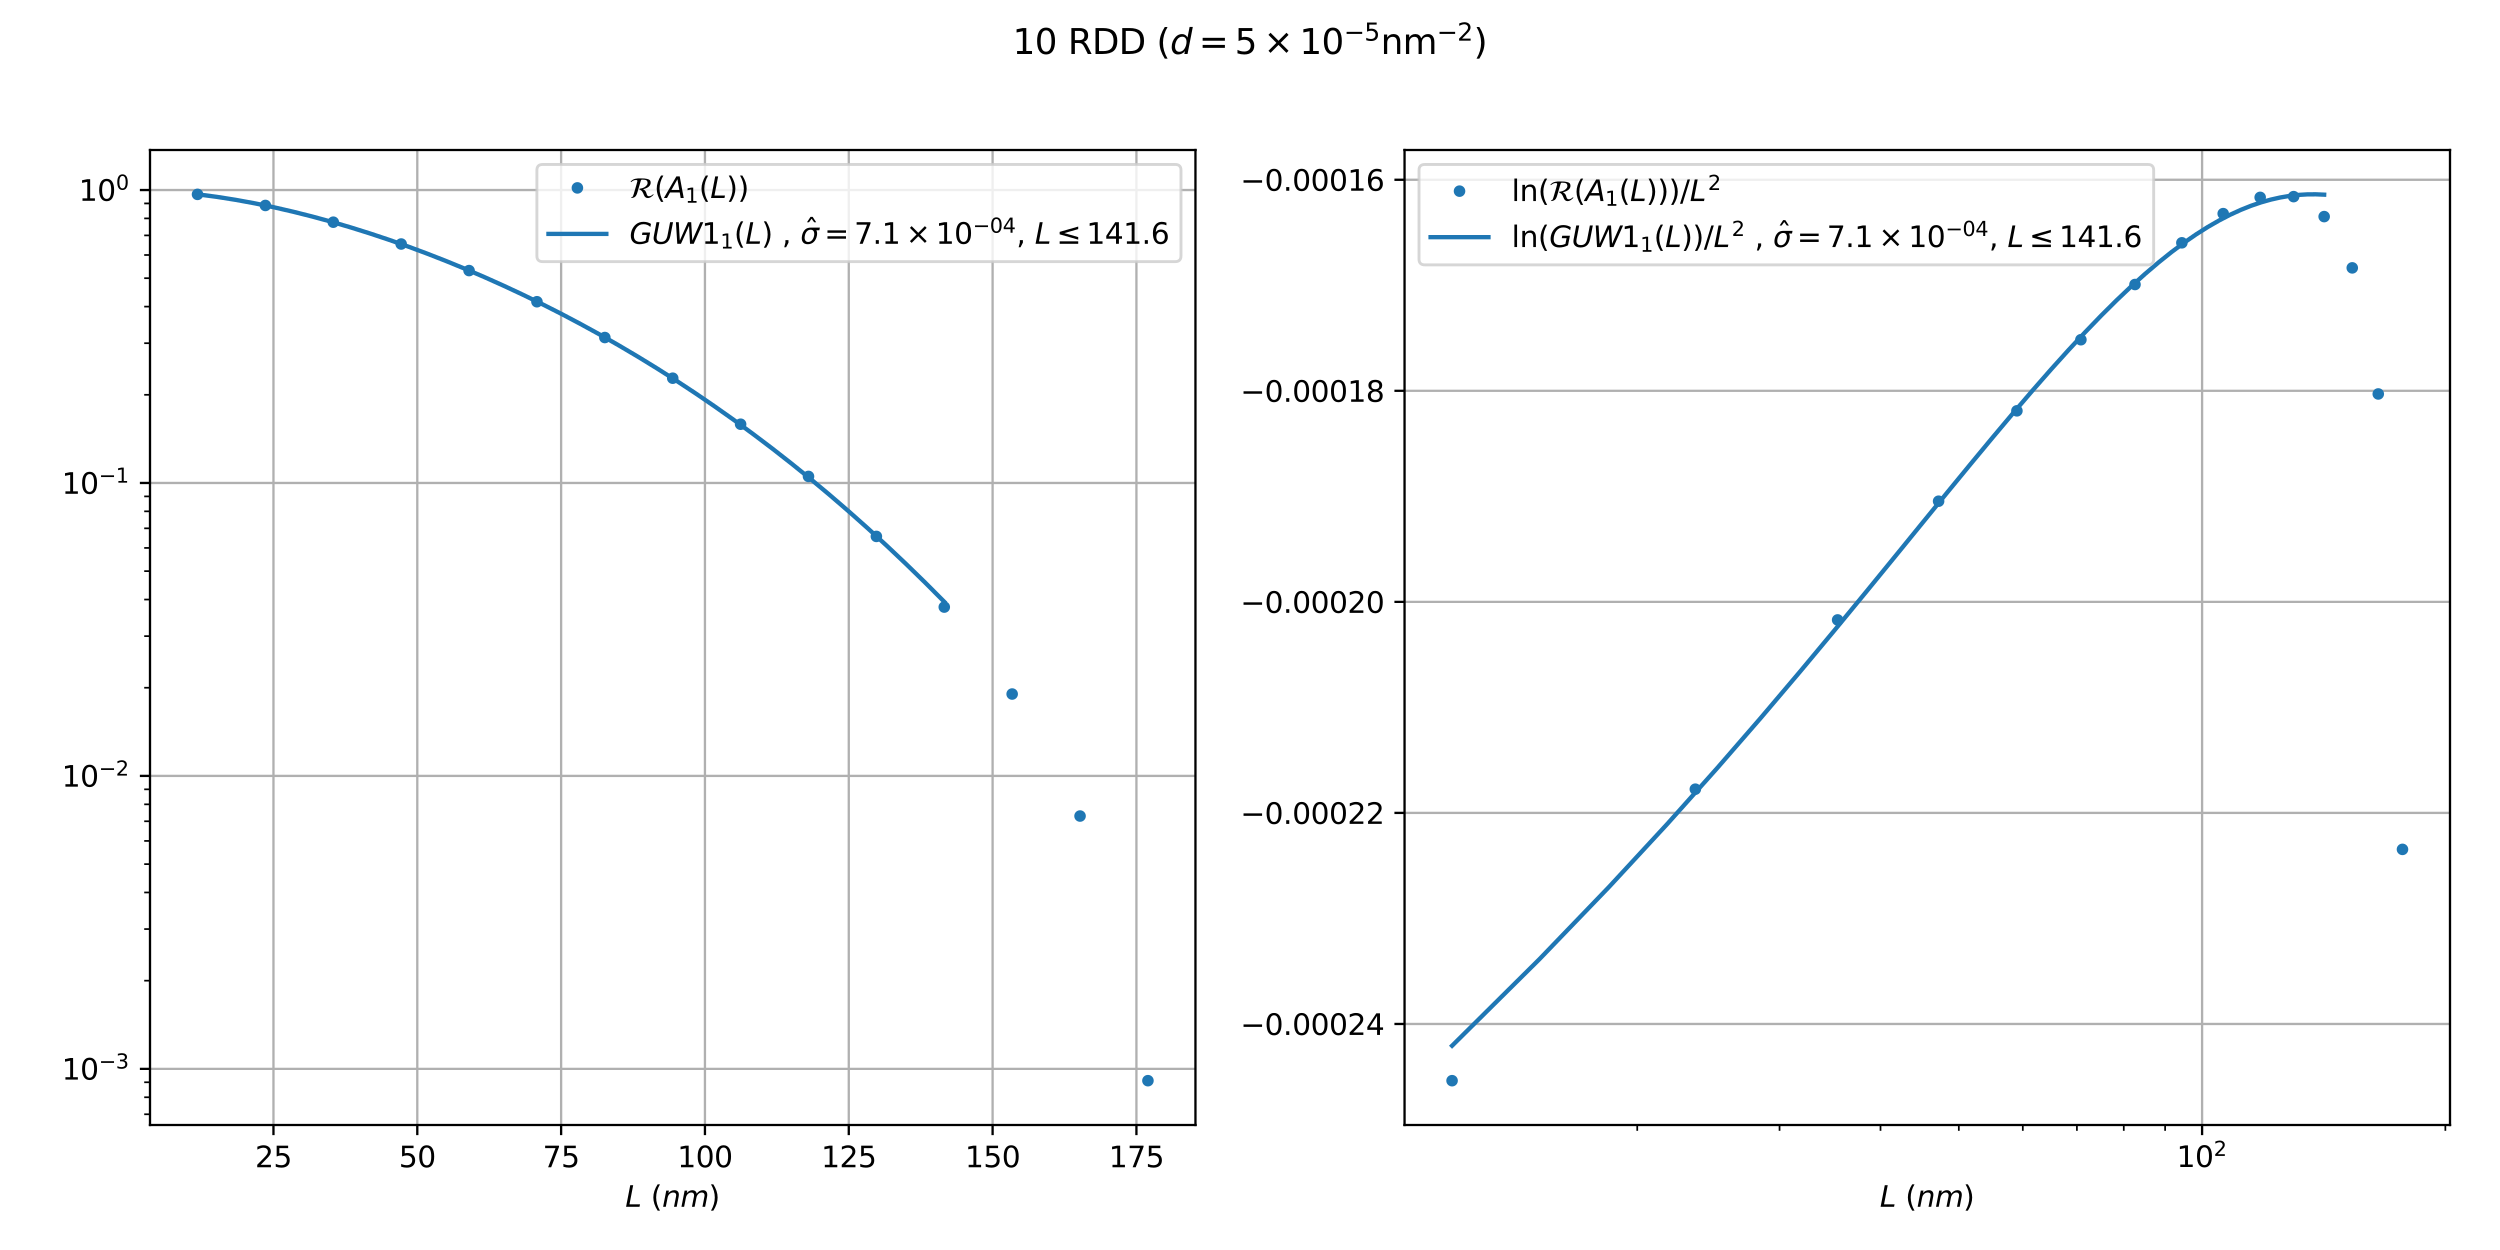 <?xml version="1.0" encoding="utf-8" standalone="no"?>
<!DOCTYPE svg PUBLIC "-//W3C//DTD SVG 1.1//EN"
  "http://www.w3.org/Graphics/SVG/1.1/DTD/svg11.dtd">
<svg height="432pt" version="1.1" viewBox="0 0 864 432" width="864pt" xmlns="http://www.w3.org/2000/svg" xmlns:xlink="http://www.w3.org/1999/xlink">
 <defs>
  <style type="text/css">*{stroke-linecap:butt;stroke-linejoin:round;}</style>
 </defs>
 <g id="figure_1">
  <g id="patch_1">
   <path d="M 0 432 
L 864 432 
L 864 0 
L 0 0 
z
" style="fill:#ffffff;"/>
  </g>
  <g id="axes_1">
   <g id="patch_2">
    <path d="M 51.84 388.8 
L 413.149 388.8 
L 413.149 51.84 
L 51.84 51.84 
z
" style="fill:#ffffff;"/>
   </g>
   <g id="matplotlib.axis_1">
    <g id="xtick_1">
     <g id="line2d_1">
      <path clip-path="url(#pc70817b2ba)" d="M 94.508 388.8 
L 94.508 51.84 
" style="fill:none;stroke:#b0b0b0;stroke-linecap:square;stroke-width:0.8;"/>
     </g>
     <g id="line2d_2">
      <defs>
       <path d="M 0 0 
L 0 3.5 
" id="m132dfec03e" style="stroke:#000000;stroke-width:0.8;"/>
      </defs>
      <g>
       <use style="stroke:#000000;stroke-width:0.8;" x="94.508" xlink:href="#m132dfec03e" y="388.8"/>
      </g>
     </g>
     <g id="text_1">
      <!-- 25 -->
      <g transform="translate(88.146 403.398)scale(0.1 -0.1)">
       <defs>
        <path d="M 1228 531 
L 3431 531 
L 3431 0 
L 469 0 
L 469 531 
Q 828 903 1448 1529 
Q 2069 2156 2228 2338 
Q 2531 2678 2651 2914 
Q 2772 3150 2772 3378 
Q 2772 3750 2511 3984 
Q 2250 4219 1831 4219 
Q 1534 4219 1204 4116 
Q 875 4013 500 3803 
L 500 4441 
Q 881 4594 1212 4672 
Q 1544 4750 1819 4750 
Q 2544 4750 2975 4387 
Q 3406 4025 3406 3419 
Q 3406 3131 3298 2873 
Q 3191 2616 2906 2266 
Q 2828 2175 2409 1742 
Q 1991 1309 1228 531 
z
" id="DejaVuSans-32" transform="scale(0.016)"/>
        <path d="M 691 4666 
L 3169 4666 
L 3169 4134 
L 1269 4134 
L 1269 2991 
Q 1406 3038 1543 3061 
Q 1681 3084 1819 3084 
Q 2600 3084 3056 2656 
Q 3513 2228 3513 1497 
Q 3513 744 3044 326 
Q 2575 -91 1722 -91 
Q 1428 -91 1123 -41 
Q 819 9 494 109 
L 494 744 
Q 775 591 1075 516 
Q 1375 441 1709 441 
Q 2250 441 2565 725 
Q 2881 1009 2881 1497 
Q 2881 1984 2565 2268 
Q 2250 2553 1709 2553 
Q 1456 2553 1204 2497 
Q 953 2441 691 2322 
L 691 4666 
z
" id="DejaVuSans-35" transform="scale(0.016)"/>
       </defs>
       <use xlink:href="#DejaVuSans-32"/>
       <use x="63.623" xlink:href="#DejaVuSans-35"/>
      </g>
     </g>
    </g>
    <g id="xtick_2">
     <g id="line2d_3">
      <path clip-path="url(#pc70817b2ba)" d="M 144.215 388.8 
L 144.215 51.84 
" style="fill:none;stroke:#b0b0b0;stroke-linecap:square;stroke-width:0.8;"/>
     </g>
     <g id="line2d_4">
      <g>
       <use style="stroke:#000000;stroke-width:0.8;" x="144.215" xlink:href="#m132dfec03e" y="388.8"/>
      </g>
     </g>
     <g id="text_2">
      <!-- 50 -->
      <g transform="translate(137.853 403.398)scale(0.1 -0.1)">
       <defs>
        <path d="M 2034 4250 
Q 1547 4250 1301 3770 
Q 1056 3291 1056 2328 
Q 1056 1369 1301 889 
Q 1547 409 2034 409 
Q 2525 409 2770 889 
Q 3016 1369 3016 2328 
Q 3016 3291 2770 3770 
Q 2525 4250 2034 4250 
z
M 2034 4750 
Q 2819 4750 3233 4129 
Q 3647 3509 3647 2328 
Q 3647 1150 3233 529 
Q 2819 -91 2034 -91 
Q 1250 -91 836 529 
Q 422 1150 422 2328 
Q 422 3509 836 4129 
Q 1250 4750 2034 4750 
z
" id="DejaVuSans-30" transform="scale(0.016)"/>
       </defs>
       <use xlink:href="#DejaVuSans-35"/>
       <use x="63.623" xlink:href="#DejaVuSans-30"/>
      </g>
     </g>
    </g>
    <g id="xtick_3">
     <g id="line2d_5">
      <path clip-path="url(#pc70817b2ba)" d="M 193.922 388.8 
L 193.922 51.84 
" style="fill:none;stroke:#b0b0b0;stroke-linecap:square;stroke-width:0.8;"/>
     </g>
     <g id="line2d_6">
      <g>
       <use style="stroke:#000000;stroke-width:0.8;" x="193.922" xlink:href="#m132dfec03e" y="388.8"/>
      </g>
     </g>
     <g id="text_3">
      <!-- 75 -->
      <g transform="translate(187.56 403.398)scale(0.1 -0.1)">
       <defs>
        <path d="M 525 4666 
L 3525 4666 
L 3525 4397 
L 1831 0 
L 1172 0 
L 2766 4134 
L 525 4134 
L 525 4666 
z
" id="DejaVuSans-37" transform="scale(0.016)"/>
       </defs>
       <use xlink:href="#DejaVuSans-37"/>
       <use x="63.623" xlink:href="#DejaVuSans-35"/>
      </g>
     </g>
    </g>
    <g id="xtick_4">
     <g id="line2d_7">
      <path clip-path="url(#pc70817b2ba)" d="M 243.629 388.8 
L 243.629 51.84 
" style="fill:none;stroke:#b0b0b0;stroke-linecap:square;stroke-width:0.8;"/>
     </g>
     <g id="line2d_8">
      <g>
       <use style="stroke:#000000;stroke-width:0.8;" x="243.629" xlink:href="#m132dfec03e" y="388.8"/>
      </g>
     </g>
     <g id="text_4">
      <!-- 100 -->
      <g transform="translate(234.085 403.398)scale(0.1 -0.1)">
       <defs>
        <path d="M 794 531 
L 1825 531 
L 1825 4091 
L 703 3866 
L 703 4441 
L 1819 4666 
L 2450 4666 
L 2450 531 
L 3481 531 
L 3481 0 
L 794 0 
L 794 531 
z
" id="DejaVuSans-31" transform="scale(0.016)"/>
       </defs>
       <use xlink:href="#DejaVuSans-31"/>
       <use x="63.623" xlink:href="#DejaVuSans-30"/>
       <use x="127.246" xlink:href="#DejaVuSans-30"/>
      </g>
     </g>
    </g>
    <g id="xtick_5">
     <g id="line2d_9">
      <path clip-path="url(#pc70817b2ba)" d="M 293.336 388.8 
L 293.336 51.84 
" style="fill:none;stroke:#b0b0b0;stroke-linecap:square;stroke-width:0.8;"/>
     </g>
     <g id="line2d_10">
      <g>
       <use style="stroke:#000000;stroke-width:0.8;" x="293.336" xlink:href="#m132dfec03e" y="388.8"/>
      </g>
     </g>
     <g id="text_5">
      <!-- 125 -->
      <g transform="translate(283.792 403.398)scale(0.1 -0.1)">
       <use xlink:href="#DejaVuSans-31"/>
       <use x="63.623" xlink:href="#DejaVuSans-32"/>
       <use x="127.246" xlink:href="#DejaVuSans-35"/>
      </g>
     </g>
    </g>
    <g id="xtick_6">
     <g id="line2d_11">
      <path clip-path="url(#pc70817b2ba)" d="M 343.043 388.8 
L 343.043 51.84 
" style="fill:none;stroke:#b0b0b0;stroke-linecap:square;stroke-width:0.8;"/>
     </g>
     <g id="line2d_12">
      <g>
       <use style="stroke:#000000;stroke-width:0.8;" x="343.043" xlink:href="#m132dfec03e" y="388.8"/>
      </g>
     </g>
     <g id="text_6">
      <!-- 150 -->
      <g transform="translate(333.499 403.398)scale(0.1 -0.1)">
       <use xlink:href="#DejaVuSans-31"/>
       <use x="63.623" xlink:href="#DejaVuSans-35"/>
       <use x="127.246" xlink:href="#DejaVuSans-30"/>
      </g>
     </g>
    </g>
    <g id="xtick_7">
     <g id="line2d_13">
      <path clip-path="url(#pc70817b2ba)" d="M 392.749 388.8 
L 392.749 51.84 
" style="fill:none;stroke:#b0b0b0;stroke-linecap:square;stroke-width:0.8;"/>
     </g>
     <g id="line2d_14">
      <g>
       <use style="stroke:#000000;stroke-width:0.8;" x="392.749" xlink:href="#m132dfec03e" y="388.8"/>
      </g>
     </g>
     <g id="text_7">
      <!-- 175 -->
      <g transform="translate(383.206 403.398)scale(0.1 -0.1)">
       <use xlink:href="#DejaVuSans-31"/>
       <use x="63.623" xlink:href="#DejaVuSans-37"/>
       <use x="127.246" xlink:href="#DejaVuSans-35"/>
      </g>
     </g>
    </g>
    <g id="text_8">
     <!-- $L \ (nm)$ -->
     <g transform="translate(216.095 417.077)scale(0.1 -0.1)">
      <defs>
       <path d="M 1075 4666 
L 1709 4666 
L 909 525 
L 3181 525 
L 3078 0 
L 172 0 
L 1075 4666 
z
" id="DejaVuSans-Oblique-4c" transform="scale(0.016)"/>
       <path d="M 1984 4856 
Q 1566 4138 1362 3434 
Q 1159 2731 1159 2009 
Q 1159 1288 1364 580 
Q 1569 -128 1984 -844 
L 1484 -844 
Q 1016 -109 783 600 
Q 550 1309 550 2009 
Q 550 2706 781 3412 
Q 1013 4119 1484 4856 
L 1984 4856 
z
" id="DejaVuSans-28" transform="scale(0.016)"/>
       <path d="M 3566 2113 
L 3156 0 
L 2578 0 
L 2988 2091 
Q 3016 2238 3031 2350 
Q 3047 2463 3047 2528 
Q 3047 2791 2881 2937 
Q 2716 3084 2419 3084 
Q 1956 3084 1622 2776 
Q 1288 2469 1184 1941 
L 800 0 
L 225 0 
L 903 3500 
L 1478 3500 
L 1363 2950 
Q 1603 3253 1940 3418 
Q 2278 3584 2650 3584 
Q 3113 3584 3367 3334 
Q 3622 3084 3622 2631 
Q 3622 2519 3608 2391 
Q 3594 2263 3566 2113 
z
" id="DejaVuSans-Oblique-6e" transform="scale(0.016)"/>
       <path d="M 5747 2113 
L 5338 0 
L 4763 0 
L 5166 2094 
Q 5191 2228 5203 2325 
Q 5216 2422 5216 2491 
Q 5216 2772 5059 2928 
Q 4903 3084 4622 3084 
Q 4203 3084 3875 2770 
Q 3547 2456 3450 1953 
L 3066 0 
L 2491 0 
L 2900 2094 
Q 2925 2209 2937 2307 
Q 2950 2406 2950 2484 
Q 2950 2769 2794 2926 
Q 2638 3084 2363 3084 
Q 1938 3084 1609 2770 
Q 1281 2456 1184 1953 
L 800 0 
L 225 0 
L 909 3500 
L 1484 3500 
L 1375 2956 
Q 1609 3263 1923 3423 
Q 2238 3584 2597 3584 
Q 2978 3584 3223 3384 
Q 3469 3184 3519 2828 
Q 3781 3197 4126 3390 
Q 4472 3584 4856 3584 
Q 5306 3584 5551 3325 
Q 5797 3066 5797 2591 
Q 5797 2488 5784 2364 
Q 5772 2241 5747 2113 
z
" id="DejaVuSans-Oblique-6d" transform="scale(0.016)"/>
       <path d="M 513 4856 
L 1013 4856 
Q 1481 4119 1714 3412 
Q 1947 2706 1947 2009 
Q 1947 1309 1714 600 
Q 1481 -109 1013 -844 
L 513 -844 
Q 928 -128 1133 580 
Q 1338 1288 1338 2009 
Q 1338 2731 1133 3434 
Q 928 4138 513 4856 
z
" id="DejaVuSans-29" transform="scale(0.016)"/>
      </defs>
      <use transform="translate(0 0.125)" xlink:href="#DejaVuSans-Oblique-4c"/>
      <use transform="translate(88.183 0.125)" xlink:href="#DejaVuSans-28"/>
      <use transform="translate(127.197 0.125)" xlink:href="#DejaVuSans-Oblique-6e"/>
      <use transform="translate(190.576 0.125)" xlink:href="#DejaVuSans-Oblique-6d"/>
      <use transform="translate(287.988 0.125)" xlink:href="#DejaVuSans-29"/>
     </g>
    </g>
   </g>
   <g id="matplotlib.axis_2">
    <g id="ytick_1">
     <g id="line2d_15">
      <path clip-path="url(#pc70817b2ba)" d="M 51.84 369.398 
L 413.149 369.398 
" style="fill:none;stroke:#b0b0b0;stroke-linecap:square;stroke-width:0.8;"/>
     </g>
     <g id="line2d_16">
      <defs>
       <path d="M 0 0 
L -3.5 0 
" id="mee6e41149c" style="stroke:#000000;stroke-width:0.8;"/>
      </defs>
      <g>
       <use style="stroke:#000000;stroke-width:0.8;" x="51.84" xlink:href="#mee6e41149c" y="369.398"/>
      </g>
     </g>
     <g id="text_9">
      <!-- $\mathdefault{10^{-3}}$ -->
      <g transform="translate(21.34 373.197)scale(0.1 -0.1)">
       <defs>
        <path d="M 678 2272 
L 4684 2272 
L 4684 1741 
L 678 1741 
L 678 2272 
z
" id="DejaVuSans-2212" transform="scale(0.016)"/>
        <path d="M 2597 2516 
Q 3050 2419 3304 2112 
Q 3559 1806 3559 1356 
Q 3559 666 3084 287 
Q 2609 -91 1734 -91 
Q 1441 -91 1130 -33 
Q 819 25 488 141 
L 488 750 
Q 750 597 1062 519 
Q 1375 441 1716 441 
Q 2309 441 2620 675 
Q 2931 909 2931 1356 
Q 2931 1769 2642 2001 
Q 2353 2234 1838 2234 
L 1294 2234 
L 1294 2753 
L 1863 2753 
Q 2328 2753 2575 2939 
Q 2822 3125 2822 3475 
Q 2822 3834 2567 4026 
Q 2313 4219 1838 4219 
Q 1578 4219 1281 4162 
Q 984 4106 628 3988 
L 628 4550 
Q 988 4650 1302 4700 
Q 1616 4750 1894 4750 
Q 2613 4750 3031 4423 
Q 3450 4097 3450 3541 
Q 3450 3153 3228 2886 
Q 3006 2619 2597 2516 
z
" id="DejaVuSans-33" transform="scale(0.016)"/>
       </defs>
       <use transform="translate(0 0.766)" xlink:href="#DejaVuSans-31"/>
       <use transform="translate(63.623 0.766)" xlink:href="#DejaVuSans-30"/>
       <use transform="translate(128.203 39.047)scale(0.7)" xlink:href="#DejaVuSans-2212"/>
       <use transform="translate(186.855 39.047)scale(0.7)" xlink:href="#DejaVuSans-33"/>
      </g>
     </g>
    </g>
    <g id="ytick_2">
     <g id="line2d_17">
      <path clip-path="url(#pc70817b2ba)" d="M 51.84 268.157 
L 413.149 268.157 
" style="fill:none;stroke:#b0b0b0;stroke-linecap:square;stroke-width:0.8;"/>
     </g>
     <g id="line2d_18">
      <g>
       <use style="stroke:#000000;stroke-width:0.8;" x="51.84" xlink:href="#mee6e41149c" y="268.157"/>
      </g>
     </g>
     <g id="text_10">
      <!-- $\mathdefault{10^{-2}}$ -->
      <g transform="translate(21.34 271.956)scale(0.1 -0.1)">
       <use transform="translate(0 0.766)" xlink:href="#DejaVuSans-31"/>
       <use transform="translate(63.623 0.766)" xlink:href="#DejaVuSans-30"/>
       <use transform="translate(128.203 39.047)scale(0.7)" xlink:href="#DejaVuSans-2212"/>
       <use transform="translate(186.855 39.047)scale(0.7)" xlink:href="#DejaVuSans-32"/>
      </g>
     </g>
    </g>
    <g id="ytick_3">
     <g id="line2d_19">
      <path clip-path="url(#pc70817b2ba)" d="M 51.84 166.916 
L 413.149 166.916 
" style="fill:none;stroke:#b0b0b0;stroke-linecap:square;stroke-width:0.8;"/>
     </g>
     <g id="line2d_20">
      <g>
       <use style="stroke:#000000;stroke-width:0.8;" x="51.84" xlink:href="#mee6e41149c" y="166.916"/>
      </g>
     </g>
     <g id="text_11">
      <!-- $\mathdefault{10^{-1}}$ -->
      <g transform="translate(21.34 170.715)scale(0.1 -0.1)">
       <use transform="translate(0 0.684)" xlink:href="#DejaVuSans-31"/>
       <use transform="translate(63.623 0.684)" xlink:href="#DejaVuSans-30"/>
       <use transform="translate(128.203 38.966)scale(0.7)" xlink:href="#DejaVuSans-2212"/>
       <use transform="translate(186.855 38.966)scale(0.7)" xlink:href="#DejaVuSans-31"/>
      </g>
     </g>
    </g>
    <g id="ytick_4">
     <g id="line2d_21">
      <path clip-path="url(#pc70817b2ba)" d="M 51.84 65.674 
L 413.149 65.674 
" style="fill:none;stroke:#b0b0b0;stroke-linecap:square;stroke-width:0.8;"/>
     </g>
     <g id="line2d_22">
      <g>
       <use style="stroke:#000000;stroke-width:0.8;" x="51.84" xlink:href="#mee6e41149c" y="65.674"/>
      </g>
     </g>
     <g id="text_12">
      <!-- $\mathdefault{10^{0}}$ -->
      <g transform="translate(27.24 69.474)scale(0.1 -0.1)">
       <use transform="translate(0 0.766)" xlink:href="#DejaVuSans-31"/>
       <use transform="translate(63.623 0.766)" xlink:href="#DejaVuSans-30"/>
       <use transform="translate(128.203 39.047)scale(0.7)" xlink:href="#DejaVuSans-30"/>
      </g>
     </g>
    </g>
    <g id="ytick_5">
     <g id="line2d_23">
      <defs>
       <path d="M 0 0 
L -2 0 
" id="mf881fbd10c" style="stroke:#000000;stroke-width:0.6;"/>
      </defs>
      <g>
       <use style="stroke:#000000;stroke-width:0.6;" x="51.84" xlink:href="#mf881fbd10c" y="385.081"/>
      </g>
     </g>
    </g>
    <g id="ytick_6">
     <g id="line2d_24">
      <g>
       <use style="stroke:#000000;stroke-width:0.6;" x="51.84" xlink:href="#mf881fbd10c" y="379.21"/>
      </g>
     </g>
    </g>
    <g id="ytick_7">
     <g id="line2d_25">
      <g>
       <use style="stroke:#000000;stroke-width:0.6;" x="51.84" xlink:href="#mf881fbd10c" y="374.031"/>
      </g>
     </g>
    </g>
    <g id="ytick_8">
     <g id="line2d_26">
      <g>
       <use style="stroke:#000000;stroke-width:0.6;" x="51.84" xlink:href="#mf881fbd10c" y="338.922"/>
      </g>
     </g>
    </g>
    <g id="ytick_9">
     <g id="line2d_27">
      <g>
       <use style="stroke:#000000;stroke-width:0.6;" x="51.84" xlink:href="#mf881fbd10c" y="321.094"/>
      </g>
     </g>
    </g>
    <g id="ytick_10">
     <g id="line2d_28">
      <g>
       <use style="stroke:#000000;stroke-width:0.6;" x="51.84" xlink:href="#mf881fbd10c" y="308.445"/>
      </g>
     </g>
    </g>
    <g id="ytick_11">
     <g id="line2d_29">
      <g>
       <use style="stroke:#000000;stroke-width:0.6;" x="51.84" xlink:href="#mf881fbd10c" y="298.634"/>
      </g>
     </g>
    </g>
    <g id="ytick_12">
     <g id="line2d_30">
      <g>
       <use style="stroke:#000000;stroke-width:0.6;" x="51.84" xlink:href="#mf881fbd10c" y="290.617"/>
      </g>
     </g>
    </g>
    <g id="ytick_13">
     <g id="line2d_31">
      <g>
       <use style="stroke:#000000;stroke-width:0.6;" x="51.84" xlink:href="#mf881fbd10c" y="283.839"/>
      </g>
     </g>
    </g>
    <g id="ytick_14">
     <g id="line2d_32">
      <g>
       <use style="stroke:#000000;stroke-width:0.6;" x="51.84" xlink:href="#mf881fbd10c" y="277.968"/>
      </g>
     </g>
    </g>
    <g id="ytick_15">
     <g id="line2d_33">
      <g>
       <use style="stroke:#000000;stroke-width:0.6;" x="51.84" xlink:href="#mf881fbd10c" y="272.79"/>
      </g>
     </g>
    </g>
    <g id="ytick_16">
     <g id="line2d_34">
      <g>
       <use style="stroke:#000000;stroke-width:0.6;" x="51.84" xlink:href="#mf881fbd10c" y="237.68"/>
      </g>
     </g>
    </g>
    <g id="ytick_17">
     <g id="line2d_35">
      <g>
       <use style="stroke:#000000;stroke-width:0.6;" x="51.84" xlink:href="#mf881fbd10c" y="219.853"/>
      </g>
     </g>
    </g>
    <g id="ytick_18">
     <g id="line2d_36">
      <g>
       <use style="stroke:#000000;stroke-width:0.6;" x="51.84" xlink:href="#mf881fbd10c" y="207.204"/>
      </g>
     </g>
    </g>
    <g id="ytick_19">
     <g id="line2d_37">
      <g>
       <use style="stroke:#000000;stroke-width:0.6;" x="51.84" xlink:href="#mf881fbd10c" y="197.392"/>
      </g>
     </g>
    </g>
    <g id="ytick_20">
     <g id="line2d_38">
      <g>
       <use style="stroke:#000000;stroke-width:0.6;" x="51.84" xlink:href="#mf881fbd10c" y="189.376"/>
      </g>
     </g>
    </g>
    <g id="ytick_21">
     <g id="line2d_39">
      <g>
       <use style="stroke:#000000;stroke-width:0.6;" x="51.84" xlink:href="#mf881fbd10c" y="182.598"/>
      </g>
     </g>
    </g>
    <g id="ytick_22">
     <g id="line2d_40">
      <g>
       <use style="stroke:#000000;stroke-width:0.6;" x="51.84" xlink:href="#mf881fbd10c" y="176.727"/>
      </g>
     </g>
    </g>
    <g id="ytick_23">
     <g id="line2d_41">
      <g>
       <use style="stroke:#000000;stroke-width:0.6;" x="51.84" xlink:href="#mf881fbd10c" y="171.548"/>
      </g>
     </g>
    </g>
    <g id="ytick_24">
     <g id="line2d_42">
      <g>
       <use style="stroke:#000000;stroke-width:0.6;" x="51.84" xlink:href="#mf881fbd10c" y="136.439"/>
      </g>
     </g>
    </g>
    <g id="ytick_25">
     <g id="line2d_43">
      <g>
       <use style="stroke:#000000;stroke-width:0.6;" x="51.84" xlink:href="#mf881fbd10c" y="118.611"/>
      </g>
     </g>
    </g>
    <g id="ytick_26">
     <g id="line2d_44">
      <g>
       <use style="stroke:#000000;stroke-width:0.6;" x="51.84" xlink:href="#mf881fbd10c" y="105.962"/>
      </g>
     </g>
    </g>
    <g id="ytick_27">
     <g id="line2d_45">
      <g>
       <use style="stroke:#000000;stroke-width:0.6;" x="51.84" xlink:href="#mf881fbd10c" y="96.151"/>
      </g>
     </g>
    </g>
    <g id="ytick_28">
     <g id="line2d_46">
      <g>
       <use style="stroke:#000000;stroke-width:0.6;" x="51.84" xlink:href="#mf881fbd10c" y="88.135"/>
      </g>
     </g>
    </g>
    <g id="ytick_29">
     <g id="line2d_47">
      <g>
       <use style="stroke:#000000;stroke-width:0.6;" x="51.84" xlink:href="#mf881fbd10c" y="81.357"/>
      </g>
     </g>
    </g>
    <g id="ytick_30">
     <g id="line2d_48">
      <g>
       <use style="stroke:#000000;stroke-width:0.6;" x="51.84" xlink:href="#mf881fbd10c" y="75.486"/>
      </g>
     </g>
    </g>
    <g id="ytick_31">
     <g id="line2d_49">
      <g>
       <use style="stroke:#000000;stroke-width:0.6;" x="51.84" xlink:href="#mf881fbd10c" y="70.307"/>
      </g>
     </g>
    </g>
   </g>
   <g id="line2d_50">
    <defs>
     <path d="M 0 1.5 
C 0.398 1.5 0.779 1.342 1.061 1.061 
C 1.342 0.779 1.5 0.398 1.5 0 
C 1.5 -0.398 1.342 -0.779 1.061 -1.061 
C 0.779 -1.342 0.398 -1.5 0 -1.5 
C -0.398 -1.5 -0.779 -1.342 -1.061 -1.061 
C -1.342 -0.779 -1.5 -0.398 -1.5 0 
C -1.5 0.398 -1.342 0.779 -1.061 1.061 
C -0.779 1.342 -0.398 1.5 0 1.5 
z
" id="ma5c916d215" style="stroke:#1f77b4;"/>
    </defs>
    <g clip-path="url(#pc70817b2ba)">
     <use style="fill:#1f77b4;stroke:#1f77b4;" x="68.263" xlink:href="#ma5c916d215" y="67.177"/>
     <use style="fill:#1f77b4;stroke:#1f77b4;" x="91.725" xlink:href="#ma5c916d215" y="71.007"/>
     <use style="fill:#1f77b4;stroke:#1f77b4;" x="115.186" xlink:href="#ma5c916d215" y="76.789"/>
     <use style="fill:#1f77b4;stroke:#1f77b4;" x="138.648" xlink:href="#ma5c916d215" y="84.331"/>
     <use style="fill:#1f77b4;stroke:#1f77b4;" x="162.11" xlink:href="#ma5c916d215" y="93.515"/>
     <use style="fill:#1f77b4;stroke:#1f77b4;" x="185.571" xlink:href="#ma5c916d215" y="104.279"/>
     <use style="fill:#1f77b4;stroke:#1f77b4;" x="209.033" xlink:href="#ma5c916d215" y="116.65"/>
     <use style="fill:#1f77b4;stroke:#1f77b4;" x="232.495" xlink:href="#ma5c916d215" y="130.706"/>
     <use style="fill:#1f77b4;stroke:#1f77b4;" x="255.956" xlink:href="#ma5c916d215" y="146.609"/>
     <use style="fill:#1f77b4;stroke:#1f77b4;" x="279.418" xlink:href="#ma5c916d215" y="164.651"/>
     <use style="fill:#1f77b4;stroke:#1f77b4;" x="302.879" xlink:href="#ma5c916d215" y="185.383"/>
     <use style="fill:#1f77b4;stroke:#1f77b4;" x="326.341" xlink:href="#ma5c916d215" y="209.807"/>
     <use style="fill:#1f77b4;stroke:#1f77b4;" x="349.803" xlink:href="#ma5c916d215" y="239.857"/>
     <use style="fill:#1f77b4;stroke:#1f77b4;" x="373.264" xlink:href="#ma5c916d215" y="282.023"/>
     <use style="fill:#1f77b4;stroke:#1f77b4;" x="396.726" xlink:href="#ma5c916d215" y="373.484"/>
    </g>
   </g>
   <g id="line2d_51">
    <path clip-path="url(#pc70817b2ba)" d="M 68.263 67.156 
L 74.881 68.028 
L 81.498 69.074 
L 88.115 70.287 
L 94.733 71.657 
L 101.35 73.179 
L 107.967 74.845 
L 114.585 76.652 
L 121.202 78.595 
L 127.82 80.671 
L 134.437 82.877 
L 141.054 85.212 
L 147.672 87.674 
L 154.289 90.262 
L 160.906 92.976 
L 167.524 95.817 
L 174.141 98.785 
L 180.759 101.882 
L 187.376 105.109 
L 193.993 108.468 
L 200.611 111.961 
L 207.228 115.591 
L 213.846 119.36 
L 220.463 123.273 
L 227.08 127.331 
L 233.698 131.538 
L 240.315 135.897 
L 246.932 140.412 
L 253.55 145.087 
L 260.167 149.925 
L 266.785 154.929 
L 273.402 160.103 
L 280.019 165.45 
L 286.637 170.973 
L 293.254 176.676 
L 299.872 182.561 
L 306.489 188.631 
L 313.106 194.889 
L 319.724 201.336 
L 326.341 207.974 
" style="fill:none;stroke:#1f77b4;stroke-linecap:square;stroke-width:1.5;"/>
   </g>
   <g id="patch_3">
    <path d="M 51.84 388.8 
L 51.84 51.84 
" style="fill:none;stroke:#000000;stroke-linecap:square;stroke-linejoin:miter;stroke-width:0.8;"/>
   </g>
   <g id="patch_4">
    <path d="M 413.149 388.8 
L 413.149 51.84 
" style="fill:none;stroke:#000000;stroke-linecap:square;stroke-linejoin:miter;stroke-width:0.8;"/>
   </g>
   <g id="patch_5">
    <path d="M 51.84 388.8 
L 413.149 388.8 
" style="fill:none;stroke:#000000;stroke-linecap:square;stroke-linejoin:miter;stroke-width:0.8;"/>
   </g>
   <g id="patch_6">
    <path d="M 51.84 51.84 
L 413.149 51.84 
" style="fill:none;stroke:#000000;stroke-linecap:square;stroke-linejoin:miter;stroke-width:0.8;"/>
   </g>
   <g id="legend_1">
    <g id="patch_7">
     <path d="M 187.549 90.418 
L 406.149 90.418 
Q 408.149 90.418 408.149 88.418 
L 408.149 58.84 
Q 408.149 56.84 406.149 56.84 
L 187.549 56.84 
Q 185.549 56.84 185.549 58.84 
L 185.549 88.418 
Q 185.549 90.418 187.549 90.418 
z
" style="fill:#ffffff;opacity:0.8;stroke:#cccccc;stroke-linejoin:miter;"/>
    </g>
    <g id="line2d_52"/>
    <g id="line2d_53">
     <g>
      <use style="fill:#1f77b4;stroke:#1f77b4;" x="199.549" xlink:href="#ma5c916d215" y="64.938"/>
     </g>
    </g>
    <g id="text_13">
     <!-- $ \mathcal{R}(A_{ 1 }(L)) $  -->
     <g transform="translate(217.549 68.438)scale(0.1 -0.1)">
      <defs>
       <path d="M 5120 826 
L 5222 710 
Q 4531 -19 3994 -19 
Q 3674 -19 3466 147 
Q 3258 314 3171 528 
Q 3085 742 2944 1046 
Q 2803 1350 2643 1536 
Q 2586 1606 2368 1734 
Q 2150 1862 2118 1862 
L 2176 2010 
Q 2963 2086 3436 2464 
Q 3910 2842 3910 3219 
Q 3910 3654 3657 3811 
Q 3405 3968 2765 3968 
Q 2605 3968 2544 3917 
Q 2483 3866 2451 3750 
L 1709 1216 
Q 1645 998 1593 857 
Q 1542 717 1433 537 
Q 1325 358 1193 252 
Q 1062 147 848 73 
Q 634 0 358 0 
L 416 154 
Q 608 154 707 314 
Q 806 474 934 902 
L 1517 2918 
Q 1709 3565 1709 3661 
Q 1709 3891 1414 3891 
Q 1254 3891 1113 3859 
Q 973 3827 845 3760 
Q 717 3693 646 3648 
Q 576 3603 467 3520 
Q 358 3437 346 3424 
L 243 3546 
Q 486 3795 723 3942 
Q 960 4090 1270 4150 
Q 1581 4211 1801 4224 
Q 2022 4237 2483 4237 
Q 3341 4237 3814 4118 
Q 4288 4000 4432 3811 
Q 4576 3622 4576 3302 
Q 4576 3110 4509 2934 
Q 4442 2758 4275 2560 
Q 4109 2362 3773 2189 
Q 3437 2016 2957 1888 
L 2957 1862 
Q 3219 1760 3382 1568 
Q 3546 1376 3610 1177 
Q 3674 979 3731 796 
Q 3789 614 3897 496 
Q 4006 378 4205 378 
Q 4659 378 5120 826 
z
" id="STIXNonUnicode-Italic-e23e" transform="scale(0.016)"/>
       <path d="M 2356 4666 
L 3072 4666 
L 3938 0 
L 3278 0 
L 3084 1197 
L 984 1197 
L 325 0 
L -341 0 
L 2356 4666 
z
M 2584 4044 
L 1275 1722 
L 2988 1722 
L 2584 4044 
z
" id="DejaVuSans-Oblique-41" transform="scale(0.016)"/>
       <path id="DejaVuSans-20" transform="scale(0.016)"/>
      </defs>
      <use transform="translate(0 0.125)" xlink:href="#STIXNonUnicode-Italic-e23e"/>
      <use transform="translate(85.4 0.125)" xlink:href="#DejaVuSans-28"/>
      <use transform="translate(124.414 0.125)" xlink:href="#DejaVuSans-Oblique-41"/>
      <use transform="translate(192.822 -16.281)scale(0.7)" xlink:href="#DejaVuSans-31"/>
      <use transform="translate(240.092 0.125)" xlink:href="#DejaVuSans-28"/>
      <use transform="translate(279.106 0.125)" xlink:href="#DejaVuSans-Oblique-4c"/>
      <use transform="translate(334.819 0.125)" xlink:href="#DejaVuSans-29"/>
      <use transform="translate(373.833 0.125)" xlink:href="#DejaVuSans-29"/>
      <use transform="translate(412.846 0.125)" xlink:href="#DejaVuSans-20"/>
     </g>
    </g>
    <g id="line2d_54">
     <path d="M 189.549 80.838 
L 209.549 80.838 
" style="fill:none;stroke:#1f77b4;stroke-linecap:square;stroke-width:1.5;"/>
    </g>
    <g id="line2d_55"/>
    <g id="text_14">
     <!-- $ GUW1_{ 1 }(L) $ , $ \hat{\sigma} = 7.1\times 10 ^{-04} $, $ L \leq 141.6 $ -->
     <g transform="translate(217.549 84.338)scale(0.1 -0.1)">
      <defs>
       <path d="M 3494 697 
L 3738 1919 
L 2700 1919 
L 2797 2438 
L 4453 2438 
L 4050 384 
Q 3634 156 3143 32 
Q 2653 -91 2156 -91 
Q 1278 -91 783 396 
Q 288 884 288 1753 
Q 288 2475 589 3126 
Q 891 3778 1422 4213 
Q 1756 4484 2153 4617 
Q 2550 4750 3034 4750 
Q 3472 4750 3873 4639 
Q 4275 4528 4641 4306 
L 4513 3634 
Q 4231 3928 3853 4083 
Q 3475 4238 3047 4238 
Q 2550 4238 2172 4048 
Q 1794 3859 1497 3463 
Q 1244 3125 1098 2667 
Q 953 2209 953 1734 
Q 953 1081 1287 751 
Q 1622 422 2284 422 
Q 2616 422 2925 492 
Q 3234 563 3494 697 
z
" id="DejaVuSans-Oblique-47" transform="scale(0.016)"/>
       <path d="M 991 4666 
L 1625 4666 
L 1075 1831 
Q 1041 1641 1027 1517 
Q 1013 1394 1013 1300 
Q 1013 869 1253 645 
Q 1494 422 1959 422 
Q 2563 422 2898 753 
Q 3234 1084 3378 1831 
L 3928 4666 
L 4563 4666 
L 4000 1753 
Q 3816 809 3300 359 
Q 2784 -91 1888 -91 
Q 1188 -91 780 261 
Q 372 613 372 1216 
Q 372 1325 387 1461 
Q 403 1597 434 1753 
L 991 4666 
z
" id="DejaVuSans-Oblique-55" transform="scale(0.016)"/>
       <path d="M 616 4666 
L 1228 4666 
L 1453 697 
L 3213 4666 
L 3916 4666 
L 4147 697 
L 5888 4666 
L 6528 4666 
L 4453 0 
L 3659 0 
L 3444 3891 
L 1697 0 
L 903 0 
L 616 4666 
z
" id="DejaVuSans-Oblique-57" transform="scale(0.016)"/>
       <path d="M 750 794 
L 1409 794 
L 1409 256 
L 897 -744 
L 494 -744 
L 750 256 
L 750 794 
z
" id="DejaVuSans-2c" transform="scale(0.016)"/>
       <path d="M -1831 5119 
L -1369 5119 
L -603 3944 
L -1038 3944 
L -1600 4709 
L -2163 3944 
L -2597 3944 
L -1831 5119 
z
M -1600 3584 
L -1600 3584 
z
" id="DejaVuSans-302" transform="scale(0.016)"/>
       <path d="M 2219 3044 
Q 1744 3044 1422 2700 
Q 1081 2341 969 1747 
Q 844 1119 1044 756 
Q 1241 397 1706 397 
Q 2166 397 2503 759 
Q 2844 1122 2966 1747 
Q 3075 2319 2881 2700 
Q 2700 3044 2219 3044 
z
M 2309 3503 
L 4219 3500 
L 4106 2925 
L 3463 2925 
Q 3706 2438 3575 1747 
Q 3406 888 2884 400 
Q 2359 -91 1609 -91 
Q 856 -91 525 400 
Q 194 888 363 1747 
Q 528 2609 1050 3097 
Q 1484 3503 2309 3503 
z
" id="DejaVuSans-Oblique-3c3" transform="scale(0.016)"/>
       <path d="M 678 2906 
L 4684 2906 
L 4684 2381 
L 678 2381 
L 678 2906 
z
M 678 1631 
L 4684 1631 
L 4684 1100 
L 678 1100 
L 678 1631 
z
" id="DejaVuSans-3d" transform="scale(0.016)"/>
       <path d="M 684 794 
L 1344 794 
L 1344 0 
L 684 0 
L 684 794 
z
" id="DejaVuSans-2e" transform="scale(0.016)"/>
       <path d="M 4488 3438 
L 3059 2003 
L 4488 575 
L 4116 197 
L 2681 1631 
L 1247 197 
L 878 575 
L 2303 2003 
L 878 3438 
L 1247 3816 
L 2681 2381 
L 4116 3816 
L 4488 3438 
z
" id="DejaVuSans-d7" transform="scale(0.016)"/>
       <path d="M 2419 4116 
L 825 1625 
L 2419 1625 
L 2419 4116 
z
M 2253 4666 
L 3047 4666 
L 3047 1625 
L 3713 1625 
L 3713 1100 
L 3047 1100 
L 3047 0 
L 2419 0 
L 2419 1100 
L 313 1100 
L 313 1709 
L 2253 4666 
z
" id="DejaVuSans-34" transform="scale(0.016)"/>
       <path d="M 4684 3175 
L 1684 2309 
L 4684 1453 
L 4684 897 
L 678 2047 
L 678 2578 
L 4684 3725 
L 4684 3175 
z
M 678 531 
L 4684 531 
L 4684 0 
L 678 0 
L 678 531 
z
" id="DejaVuSans-2264" transform="scale(0.016)"/>
       <path d="M 2113 2584 
Q 1688 2584 1439 2293 
Q 1191 2003 1191 1497 
Q 1191 994 1439 701 
Q 1688 409 2113 409 
Q 2538 409 2786 701 
Q 3034 994 3034 1497 
Q 3034 2003 2786 2293 
Q 2538 2584 2113 2584 
z
M 3366 4563 
L 3366 3988 
Q 3128 4100 2886 4159 
Q 2644 4219 2406 4219 
Q 1781 4219 1451 3797 
Q 1122 3375 1075 2522 
Q 1259 2794 1537 2939 
Q 1816 3084 2150 3084 
Q 2853 3084 3261 2657 
Q 3669 2231 3669 1497 
Q 3669 778 3244 343 
Q 2819 -91 2113 -91 
Q 1303 -91 875 529 
Q 447 1150 447 2328 
Q 447 3434 972 4092 
Q 1497 4750 2381 4750 
Q 2619 4750 2861 4703 
Q 3103 4656 3366 4563 
z
" id="DejaVuSans-36" transform="scale(0.016)"/>
      </defs>
      <use transform="translate(0 0.781)" xlink:href="#DejaVuSans-Oblique-47"/>
      <use transform="translate(77.49 0.781)" xlink:href="#DejaVuSans-Oblique-55"/>
      <use transform="translate(150.684 0.781)" xlink:href="#DejaVuSans-Oblique-57"/>
      <use transform="translate(249.561 0.781)" xlink:href="#DejaVuSans-31"/>
      <use transform="translate(314.141 -15.625)scale(0.7)" xlink:href="#DejaVuSans-31"/>
      <use transform="translate(361.411 0.781)" xlink:href="#DejaVuSans-28"/>
      <use transform="translate(400.425 0.781)" xlink:href="#DejaVuSans-Oblique-4c"/>
      <use transform="translate(456.138 0.781)" xlink:href="#DejaVuSans-29"/>
      <use transform="translate(495.151 0.781)" xlink:href="#DejaVuSans-20"/>
      <use transform="translate(526.938 0.781)" xlink:href="#DejaVuSans-2c"/>
      <use transform="translate(558.726 0.781)" xlink:href="#DejaVuSans-20"/>
      <use transform="translate(654.936 12.016)" xlink:href="#DejaVuSans-302"/>
      <use transform="translate(590.513 0.781)" xlink:href="#DejaVuSans-Oblique-3c3"/>
      <use transform="translate(673.374 0.781)" xlink:href="#DejaVuSans-3d"/>
      <use transform="translate(776.646 0.781)" xlink:href="#DejaVuSans-37"/>
      <use transform="translate(840.269 0.781)" xlink:href="#DejaVuSans-2e"/>
      <use transform="translate(872.056 0.781)" xlink:href="#DejaVuSans-31"/>
      <use transform="translate(955.161 0.781)" xlink:href="#DejaVuSans-d7"/>
      <use transform="translate(1058.433 0.781)" xlink:href="#DejaVuSans-31"/>
      <use transform="translate(1122.056 0.781)" xlink:href="#DejaVuSans-30"/>
      <use transform="translate(1186.636 39.062)scale(0.7)" xlink:href="#DejaVuSans-2212"/>
      <use transform="translate(1245.288 39.062)scale(0.7)" xlink:href="#DejaVuSans-30"/>
      <use transform="translate(1289.824 39.062)scale(0.7)" xlink:href="#DejaVuSans-34"/>
      <use transform="translate(1337.095 0.781)" xlink:href="#DejaVuSans-2c"/>
      <use transform="translate(1368.882 0.781)" xlink:href="#DejaVuSans-20"/>
      <use transform="translate(1400.669 0.781)" xlink:href="#DejaVuSans-Oblique-4c"/>
      <use transform="translate(1475.864 0.781)" xlink:href="#DejaVuSans-2264"/>
      <use transform="translate(1579.136 0.781)" xlink:href="#DejaVuSans-31"/>
      <use transform="translate(1642.759 0.781)" xlink:href="#DejaVuSans-34"/>
      <use transform="translate(1706.382 0.781)" xlink:href="#DejaVuSans-31"/>
      <use transform="translate(1770.005 0.781)" xlink:href="#DejaVuSans-2e"/>
      <use transform="translate(1801.792 0.781)" xlink:href="#DejaVuSans-36"/>
     </g>
    </g>
   </g>
  </g>
  <g id="axes_2">
   <g id="patch_8">
    <path d="M 485.411 388.8 
L 846.72 388.8 
L 846.72 51.84 
L 485.411 51.84 
z
" style="fill:#ffffff;"/>
   </g>
   <g id="matplotlib.axis_3">
    <g id="xtick_8">
     <g id="line2d_56">
      <path clip-path="url(#pbc9790e85b)" d="M 761.042 388.8 
L 761.042 51.84 
" style="fill:none;stroke:#b0b0b0;stroke-linecap:square;stroke-width:0.8;"/>
     </g>
     <g id="line2d_57">
      <g>
       <use style="stroke:#000000;stroke-width:0.8;" x="761.042" xlink:href="#m132dfec03e" y="388.8"/>
      </g>
     </g>
     <g id="text_15">
      <!-- $\mathdefault{10^{2}}$ -->
      <g transform="translate(752.242 403.398)scale(0.1 -0.1)">
       <use transform="translate(0 0.766)" xlink:href="#DejaVuSans-31"/>
       <use transform="translate(63.623 0.766)" xlink:href="#DejaVuSans-30"/>
       <use transform="translate(128.203 39.047)scale(0.7)" xlink:href="#DejaVuSans-32"/>
      </g>
     </g>
    </g>
    <g id="xtick_9">
     <g id="line2d_58">
      <defs>
       <path d="M 0 0 
L 0 2 
" id="m7f717a7616" style="stroke:#000000;stroke-width:0.6;"/>
      </defs>
      <g>
       <use style="stroke:#000000;stroke-width:0.6;" x="565.831" xlink:href="#m7f717a7616" y="388.8"/>
      </g>
     </g>
    </g>
    <g id="xtick_10">
     <g id="line2d_59">
      <g>
       <use style="stroke:#000000;stroke-width:0.6;" x="615.011" xlink:href="#m7f717a7616" y="388.8"/>
      </g>
     </g>
    </g>
    <g id="xtick_11">
     <g id="line2d_60">
      <g>
       <use style="stroke:#000000;stroke-width:0.6;" x="649.904" xlink:href="#m7f717a7616" y="388.8"/>
      </g>
     </g>
    </g>
    <g id="xtick_12">
     <g id="line2d_61">
      <g>
       <use style="stroke:#000000;stroke-width:0.6;" x="676.969" xlink:href="#m7f717a7616" y="388.8"/>
      </g>
     </g>
    </g>
    <g id="xtick_13">
     <g id="line2d_62">
      <g>
       <use style="stroke:#000000;stroke-width:0.6;" x="699.083" xlink:href="#m7f717a7616" y="388.8"/>
      </g>
     </g>
    </g>
    <g id="xtick_14">
     <g id="line2d_63">
      <g>
       <use style="stroke:#000000;stroke-width:0.6;" x="717.78" xlink:href="#m7f717a7616" y="388.8"/>
      </g>
     </g>
    </g>
    <g id="xtick_15">
     <g id="line2d_64">
      <g>
       <use style="stroke:#000000;stroke-width:0.6;" x="733.977" xlink:href="#m7f717a7616" y="388.8"/>
      </g>
     </g>
    </g>
    <g id="xtick_16">
     <g id="line2d_65">
      <g>
       <use style="stroke:#000000;stroke-width:0.6;" x="748.263" xlink:href="#m7f717a7616" y="388.8"/>
      </g>
     </g>
    </g>
    <g id="xtick_17">
     <g id="line2d_66">
      <g>
       <use style="stroke:#000000;stroke-width:0.6;" x="845.115" xlink:href="#m7f717a7616" y="388.8"/>
      </g>
     </g>
    </g>
    <g id="text_16">
     <!-- $L \ (nm)$ -->
     <g transform="translate(649.665 417.077)scale(0.1 -0.1)">
      <use transform="translate(0 0.125)" xlink:href="#DejaVuSans-Oblique-4c"/>
      <use transform="translate(88.183 0.125)" xlink:href="#DejaVuSans-28"/>
      <use transform="translate(127.197 0.125)" xlink:href="#DejaVuSans-Oblique-6e"/>
      <use transform="translate(190.576 0.125)" xlink:href="#DejaVuSans-Oblique-6d"/>
      <use transform="translate(287.988 0.125)" xlink:href="#DejaVuSans-29"/>
     </g>
    </g>
   </g>
   <g id="matplotlib.axis_4">
    <g id="ytick_32">
     <g id="line2d_67">
      <path clip-path="url(#pbc9790e85b)" d="M 485.411 353.876 
L 846.72 353.876 
" style="fill:none;stroke:#b0b0b0;stroke-linecap:square;stroke-width:0.8;"/>
     </g>
     <g id="line2d_68">
      <g>
       <use style="stroke:#000000;stroke-width:0.8;" x="485.411" xlink:href="#mee6e41149c" y="353.876"/>
      </g>
     </g>
     <g id="text_17">
      <!-- −0.00024 -->
      <g transform="translate(428.678 357.676)scale(0.1 -0.1)">
       <use xlink:href="#DejaVuSans-2212"/>
       <use x="83.789" xlink:href="#DejaVuSans-30"/>
       <use x="147.412" xlink:href="#DejaVuSans-2e"/>
       <use x="179.199" xlink:href="#DejaVuSans-30"/>
       <use x="242.822" xlink:href="#DejaVuSans-30"/>
       <use x="306.445" xlink:href="#DejaVuSans-30"/>
       <use x="370.068" xlink:href="#DejaVuSans-32"/>
       <use x="433.691" xlink:href="#DejaVuSans-34"/>
      </g>
     </g>
    </g>
    <g id="ytick_33">
     <g id="line2d_69">
      <path clip-path="url(#pbc9790e85b)" d="M 485.411 280.939 
L 846.72 280.939 
" style="fill:none;stroke:#b0b0b0;stroke-linecap:square;stroke-width:0.8;"/>
     </g>
     <g id="line2d_70">
      <g>
       <use style="stroke:#000000;stroke-width:0.8;" x="485.411" xlink:href="#mee6e41149c" y="280.939"/>
      </g>
     </g>
     <g id="text_18">
      <!-- −0.00022 -->
      <g transform="translate(428.678 284.738)scale(0.1 -0.1)">
       <use xlink:href="#DejaVuSans-2212"/>
       <use x="83.789" xlink:href="#DejaVuSans-30"/>
       <use x="147.412" xlink:href="#DejaVuSans-2e"/>
       <use x="179.199" xlink:href="#DejaVuSans-30"/>
       <use x="242.822" xlink:href="#DejaVuSans-30"/>
       <use x="306.445" xlink:href="#DejaVuSans-30"/>
       <use x="370.068" xlink:href="#DejaVuSans-32"/>
       <use x="433.691" xlink:href="#DejaVuSans-32"/>
      </g>
     </g>
    </g>
    <g id="ytick_34">
     <g id="line2d_71">
      <path clip-path="url(#pbc9790e85b)" d="M 485.411 208.002 
L 846.72 208.002 
" style="fill:none;stroke:#b0b0b0;stroke-linecap:square;stroke-width:0.8;"/>
     </g>
     <g id="line2d_72">
      <g>
       <use style="stroke:#000000;stroke-width:0.8;" x="485.411" xlink:href="#mee6e41149c" y="208.002"/>
      </g>
     </g>
     <g id="text_19">
      <!-- −0.00020 -->
      <g transform="translate(428.678 211.801)scale(0.1 -0.1)">
       <use xlink:href="#DejaVuSans-2212"/>
       <use x="83.789" xlink:href="#DejaVuSans-30"/>
       <use x="147.412" xlink:href="#DejaVuSans-2e"/>
       <use x="179.199" xlink:href="#DejaVuSans-30"/>
       <use x="242.822" xlink:href="#DejaVuSans-30"/>
       <use x="306.445" xlink:href="#DejaVuSans-30"/>
       <use x="370.068" xlink:href="#DejaVuSans-32"/>
       <use x="433.691" xlink:href="#DejaVuSans-30"/>
      </g>
     </g>
    </g>
    <g id="ytick_35">
     <g id="line2d_73">
      <path clip-path="url(#pbc9790e85b)" d="M 485.411 135.064 
L 846.72 135.064 
" style="fill:none;stroke:#b0b0b0;stroke-linecap:square;stroke-width:0.8;"/>
     </g>
     <g id="line2d_74">
      <g>
       <use style="stroke:#000000;stroke-width:0.8;" x="485.411" xlink:href="#mee6e41149c" y="135.064"/>
      </g>
     </g>
     <g id="text_20">
      <!-- −0.00018 -->
      <g transform="translate(428.678 138.864)scale(0.1 -0.1)">
       <defs>
        <path d="M 2034 2216 
Q 1584 2216 1326 1975 
Q 1069 1734 1069 1313 
Q 1069 891 1326 650 
Q 1584 409 2034 409 
Q 2484 409 2743 651 
Q 3003 894 3003 1313 
Q 3003 1734 2745 1975 
Q 2488 2216 2034 2216 
z
M 1403 2484 
Q 997 2584 770 2862 
Q 544 3141 544 3541 
Q 544 4100 942 4425 
Q 1341 4750 2034 4750 
Q 2731 4750 3128 4425 
Q 3525 4100 3525 3541 
Q 3525 3141 3298 2862 
Q 3072 2584 2669 2484 
Q 3125 2378 3379 2068 
Q 3634 1759 3634 1313 
Q 3634 634 3220 271 
Q 2806 -91 2034 -91 
Q 1263 -91 848 271 
Q 434 634 434 1313 
Q 434 1759 690 2068 
Q 947 2378 1403 2484 
z
M 1172 3481 
Q 1172 3119 1398 2916 
Q 1625 2713 2034 2713 
Q 2441 2713 2670 2916 
Q 2900 3119 2900 3481 
Q 2900 3844 2670 4047 
Q 2441 4250 2034 4250 
Q 1625 4250 1398 4047 
Q 1172 3844 1172 3481 
z
" id="DejaVuSans-38" transform="scale(0.016)"/>
       </defs>
       <use xlink:href="#DejaVuSans-2212"/>
       <use x="83.789" xlink:href="#DejaVuSans-30"/>
       <use x="147.412" xlink:href="#DejaVuSans-2e"/>
       <use x="179.199" xlink:href="#DejaVuSans-30"/>
       <use x="242.822" xlink:href="#DejaVuSans-30"/>
       <use x="306.445" xlink:href="#DejaVuSans-30"/>
       <use x="370.068" xlink:href="#DejaVuSans-31"/>
       <use x="433.691" xlink:href="#DejaVuSans-38"/>
      </g>
     </g>
    </g>
    <g id="ytick_36">
     <g id="line2d_75">
      <path clip-path="url(#pbc9790e85b)" d="M 485.411 62.127 
L 846.72 62.127 
" style="fill:none;stroke:#b0b0b0;stroke-linecap:square;stroke-width:0.8;"/>
     </g>
     <g id="line2d_76">
      <g>
       <use style="stroke:#000000;stroke-width:0.8;" x="485.411" xlink:href="#mee6e41149c" y="62.127"/>
      </g>
     </g>
     <g id="text_21">
      <!-- −0.00016 -->
      <g transform="translate(428.678 65.926)scale(0.1 -0.1)">
       <use xlink:href="#DejaVuSans-2212"/>
       <use x="83.789" xlink:href="#DejaVuSans-30"/>
       <use x="147.412" xlink:href="#DejaVuSans-2e"/>
       <use x="179.199" xlink:href="#DejaVuSans-30"/>
       <use x="242.822" xlink:href="#DejaVuSans-30"/>
       <use x="306.445" xlink:href="#DejaVuSans-30"/>
       <use x="370.068" xlink:href="#DejaVuSans-31"/>
       <use x="433.691" xlink:href="#DejaVuSans-36"/>
      </g>
     </g>
    </g>
   </g>
   <g id="line2d_77">
    <g clip-path="url(#pbc9790e85b)">
     <use style="fill:#1f77b4;stroke:#1f77b4;" x="501.834" xlink:href="#ma5c916d215" y="373.484"/>
     <use style="fill:#1f77b4;stroke:#1f77b4;" x="585.907" xlink:href="#ma5c916d215" y="272.74"/>
     <use style="fill:#1f77b4;stroke:#1f77b4;" x="635.086" xlink:href="#ma5c916d215" y="214.248"/>
     <use style="fill:#1f77b4;stroke:#1f77b4;" x="669.979" xlink:href="#ma5c916d215" y="173.218"/>
     <use style="fill:#1f77b4;stroke:#1f77b4;" x="697.045" xlink:href="#ma5c916d215" y="141.984"/>
     <use style="fill:#1f77b4;stroke:#1f77b4;" x="719.159" xlink:href="#ma5c916d215" y="117.409"/>
     <use style="fill:#1f77b4;stroke:#1f77b4;" x="737.856" xlink:href="#ma5c916d215" y="98.329"/>
     <use style="fill:#1f77b4;stroke:#1f77b4;" x="754.052" xlink:href="#ma5c916d215" y="83.915"/>
     <use style="fill:#1f77b4;stroke:#1f77b4;" x="768.338" xlink:href="#ma5c916d215" y="73.83"/>
     <use style="fill:#1f77b4;stroke:#1f77b4;" x="781.117" xlink:href="#ma5c916d215" y="68.213"/>
     <use style="fill:#1f77b4;stroke:#1f77b4;" x="792.678" xlink:href="#ma5c916d215" y="67.954"/>
     <use style="fill:#1f77b4;stroke:#1f77b4;" x="803.231" xlink:href="#ma5c916d215" y="74.856"/>
     <use style="fill:#1f77b4;stroke:#1f77b4;" x="812.94" xlink:href="#ma5c916d215" y="92.577"/>
     <use style="fill:#1f77b4;stroke:#1f77b4;" x="821.929" xlink:href="#ma5c916d215" y="136.152"/>
     <use style="fill:#1f77b4;stroke:#1f77b4;" x="830.297" xlink:href="#ma5c916d215" y="293.545"/>
    </g>
   </g>
   <g id="line2d_78">
    <path clip-path="url(#pbc9790e85b)" d="M 501.834 361.408 
L 531.97 331.546 
L 556.089 306.511 
L 576.198 284.772 
L 593.443 265.475 
L 608.538 248.091 
L 621.961 232.273 
L 634.045 217.779 
L 645.034 204.432 
L 655.109 192.102 
L 664.411 180.685 
L 673.05 170.099 
L 681.115 160.277 
L 688.677 151.162 
L 695.794 142.708 
L 702.518 134.871 
L 708.887 127.616 
L 714.94 120.909 
L 720.704 114.722 
L 726.207 109.026 
L 731.471 103.796 
L 736.516 99.009 
L 741.359 94.644 
L 746.017 90.678 
L 750.502 87.092 
L 754.827 83.867 
L 759.003 80.985 
L 763.041 78.428 
L 766.948 76.178 
L 770.733 74.22 
L 774.404 72.538 
L 777.967 71.114 
L 781.428 69.935 
L 784.793 68.984 
L 788.068 68.248 
L 791.256 67.711 
L 794.362 67.359 
L 797.391 67.179 
L 800.347 67.156 
L 803.231 67.277 
" style="fill:none;stroke:#1f77b4;stroke-linecap:square;stroke-width:1.5;"/>
   </g>
   <g id="patch_9">
    <path d="M 485.411 388.8 
L 485.411 51.84 
" style="fill:none;stroke:#000000;stroke-linecap:square;stroke-linejoin:miter;stroke-width:0.8;"/>
   </g>
   <g id="patch_10">
    <path d="M 846.72 388.8 
L 846.72 51.84 
" style="fill:none;stroke:#000000;stroke-linecap:square;stroke-linejoin:miter;stroke-width:0.8;"/>
   </g>
   <g id="patch_11">
    <path d="M 485.411 388.8 
L 846.72 388.8 
" style="fill:none;stroke:#000000;stroke-linecap:square;stroke-linejoin:miter;stroke-width:0.8;"/>
   </g>
   <g id="patch_12">
    <path d="M 485.411 51.84 
L 846.72 51.84 
" style="fill:none;stroke:#000000;stroke-linecap:square;stroke-linejoin:miter;stroke-width:0.8;"/>
   </g>
   <g id="legend_2">
    <g id="patch_13">
     <path d="M 492.411 91.54 
L 742.311 91.54 
Q 744.311 91.54 744.311 89.54 
L 744.311 58.84 
Q 744.311 56.84 742.311 56.84 
L 492.411 56.84 
Q 490.411 56.84 490.411 58.84 
L 490.411 89.54 
Q 490.411 91.54 492.411 91.54 
z
" style="fill:#ffffff;opacity:0.8;stroke:#cccccc;stroke-linejoin:miter;"/>
    </g>
    <g id="line2d_79"/>
    <g id="line2d_80">
     <g>
      <use style="fill:#1f77b4;stroke:#1f77b4;" x="504.411" xlink:href="#ma5c916d215" y="66.06"/>
     </g>
    </g>
    <g id="text_22">
     <!-- $ \ln(\mathcal{R}(A_{ 1 }(L))) / L^2 $  -->
     <g transform="translate(522.411 69.56)scale(0.1 -0.1)">
      <defs>
       <path d="M 603 4863 
L 1178 4863 
L 1178 0 
L 603 0 
L 603 4863 
z
" id="DejaVuSans-6c" transform="scale(0.016)"/>
       <path d="M 3513 2113 
L 3513 0 
L 2938 0 
L 2938 2094 
Q 2938 2591 2744 2837 
Q 2550 3084 2163 3084 
Q 1697 3084 1428 2787 
Q 1159 2491 1159 1978 
L 1159 0 
L 581 0 
L 581 3500 
L 1159 3500 
L 1159 2956 
Q 1366 3272 1645 3428 
Q 1925 3584 2291 3584 
Q 2894 3584 3203 3211 
Q 3513 2838 3513 2113 
z
" id="DejaVuSans-6e" transform="scale(0.016)"/>
       <path d="M 1625 4666 
L 2156 4666 
L 531 -594 
L 0 -594 
L 1625 4666 
z
" id="DejaVuSans-2f" transform="scale(0.016)"/>
      </defs>
      <use transform="translate(0 0.766)" xlink:href="#DejaVuSans-6c"/>
      <use transform="translate(27.783 0.766)" xlink:href="#DejaVuSans-6e"/>
      <use transform="translate(91.162 0.766)" xlink:href="#DejaVuSans-28"/>
      <use transform="translate(130.176 0.766)" xlink:href="#STIXNonUnicode-Italic-e23e"/>
      <use transform="translate(215.576 0.766)" xlink:href="#DejaVuSans-28"/>
      <use transform="translate(254.589 0.766)" xlink:href="#DejaVuSans-Oblique-41"/>
      <use transform="translate(322.998 -15.641)scale(0.7)" xlink:href="#DejaVuSans-31"/>
      <use transform="translate(370.268 0.766)" xlink:href="#DejaVuSans-28"/>
      <use transform="translate(409.282 0.766)" xlink:href="#DejaVuSans-Oblique-4c"/>
      <use transform="translate(464.995 0.766)" xlink:href="#DejaVuSans-29"/>
      <use transform="translate(504.008 0.766)" xlink:href="#DejaVuSans-29"/>
      <use transform="translate(543.022 0.766)" xlink:href="#DejaVuSans-29"/>
      <use transform="translate(582.036 0.766)" xlink:href="#DejaVuSans-2f"/>
      <use transform="translate(615.727 0.766)" xlink:href="#DejaVuSans-Oblique-4c"/>
      <use transform="translate(678.457 39.047)scale(0.7)" xlink:href="#DejaVuSans-32"/>
      <use transform="translate(725.727 0.766)" xlink:href="#DejaVuSans-20"/>
     </g>
    </g>
    <g id="line2d_81">
     <path d="M 494.411 81.96 
L 514.411 81.96 
" style="fill:none;stroke:#1f77b4;stroke-linecap:square;stroke-width:1.5;"/>
    </g>
    <g id="line2d_82"/>
    <g id="text_23">
     <!-- $ \ln(GUW1_{ 1 }(L)) / L^2 $ , $ \hat{\sigma} = 7.1\times 10 ^{-04} $, $ L \leq 141.6 $ -->
     <g transform="translate(522.411 85.46)scale(0.1 -0.1)">
      <use transform="translate(0 0.781)" xlink:href="#DejaVuSans-6c"/>
      <use transform="translate(27.783 0.781)" xlink:href="#DejaVuSans-6e"/>
      <use transform="translate(91.162 0.781)" xlink:href="#DejaVuSans-28"/>
      <use transform="translate(130.176 0.781)" xlink:href="#DejaVuSans-Oblique-47"/>
      <use transform="translate(207.666 0.781)" xlink:href="#DejaVuSans-Oblique-55"/>
      <use transform="translate(280.859 0.781)" xlink:href="#DejaVuSans-Oblique-57"/>
      <use transform="translate(379.736 0.781)" xlink:href="#DejaVuSans-31"/>
      <use transform="translate(444.316 -15.625)scale(0.7)" xlink:href="#DejaVuSans-31"/>
      <use transform="translate(491.587 0.781)" xlink:href="#DejaVuSans-28"/>
      <use transform="translate(530.601 0.781)" xlink:href="#DejaVuSans-Oblique-4c"/>
      <use transform="translate(586.313 0.781)" xlink:href="#DejaVuSans-29"/>
      <use transform="translate(625.327 0.781)" xlink:href="#DejaVuSans-29"/>
      <use transform="translate(664.341 0.781)" xlink:href="#DejaVuSans-2f"/>
      <use transform="translate(698.032 0.781)" xlink:href="#DejaVuSans-Oblique-4c"/>
      <use transform="translate(760.762 39.062)scale(0.7)" xlink:href="#DejaVuSans-32"/>
      <use transform="translate(808.032 0.781)" xlink:href="#DejaVuSans-20"/>
      <use transform="translate(839.82 0.781)" xlink:href="#DejaVuSans-2c"/>
      <use transform="translate(871.607 0.781)" xlink:href="#DejaVuSans-20"/>
      <use transform="translate(967.817 12.016)" xlink:href="#DejaVuSans-302"/>
      <use transform="translate(903.394 0.781)" xlink:href="#DejaVuSans-Oblique-3c3"/>
      <use transform="translate(986.255 0.781)" xlink:href="#DejaVuSans-3d"/>
      <use transform="translate(1089.527 0.781)" xlink:href="#DejaVuSans-37"/>
      <use transform="translate(1153.15 0.781)" xlink:href="#DejaVuSans-2e"/>
      <use transform="translate(1184.937 0.781)" xlink:href="#DejaVuSans-31"/>
      <use transform="translate(1268.042 0.781)" xlink:href="#DejaVuSans-d7"/>
      <use transform="translate(1371.314 0.781)" xlink:href="#DejaVuSans-31"/>
      <use transform="translate(1434.937 0.781)" xlink:href="#DejaVuSans-30"/>
      <use transform="translate(1499.517 39.062)scale(0.7)" xlink:href="#DejaVuSans-2212"/>
      <use transform="translate(1558.169 39.062)scale(0.7)" xlink:href="#DejaVuSans-30"/>
      <use transform="translate(1602.705 39.062)scale(0.7)" xlink:href="#DejaVuSans-34"/>
      <use transform="translate(1649.976 0.781)" xlink:href="#DejaVuSans-2c"/>
      <use transform="translate(1681.763 0.781)" xlink:href="#DejaVuSans-20"/>
      <use transform="translate(1713.55 0.781)" xlink:href="#DejaVuSans-Oblique-4c"/>
      <use transform="translate(1788.745 0.781)" xlink:href="#DejaVuSans-2264"/>
      <use transform="translate(1892.017 0.781)" xlink:href="#DejaVuSans-31"/>
      <use transform="translate(1955.64 0.781)" xlink:href="#DejaVuSans-34"/>
      <use transform="translate(2019.263 0.781)" xlink:href="#DejaVuSans-31"/>
      <use transform="translate(2082.886 0.781)" xlink:href="#DejaVuSans-2e"/>
      <use transform="translate(2114.673 0.781)" xlink:href="#DejaVuSans-36"/>
     </g>
    </g>
   </g>
  </g>
  <g id="text_24">
   <!-- 10 RDD $ \left( d = 5 \times 10^{-5} \mathrm{nm^{-2}} \right) $ -->
   <g transform="translate(349.98 18.744)scale(0.12 -0.12)">
    <defs>
     <path d="M 2841 2188 
Q 3044 2119 3236 1894 
Q 3428 1669 3622 1275 
L 4263 0 
L 3584 0 
L 2988 1197 
Q 2756 1666 2539 1819 
Q 2322 1972 1947 1972 
L 1259 1972 
L 1259 0 
L 628 0 
L 628 4666 
L 2053 4666 
Q 2853 4666 3247 4331 
Q 3641 3997 3641 3322 
Q 3641 2881 3436 2590 
Q 3231 2300 2841 2188 
z
M 1259 4147 
L 1259 2491 
L 2053 2491 
Q 2509 2491 2742 2702 
Q 2975 2913 2975 3322 
Q 2975 3731 2742 3939 
Q 2509 4147 2053 4147 
L 1259 4147 
z
" id="DejaVuSans-52" transform="scale(0.016)"/>
     <path d="M 1259 4147 
L 1259 519 
L 2022 519 
Q 2988 519 3436 956 
Q 3884 1394 3884 2338 
Q 3884 3275 3436 3711 
Q 2988 4147 2022 4147 
L 1259 4147 
z
M 628 4666 
L 1925 4666 
Q 3281 4666 3915 4102 
Q 4550 3538 4550 2338 
Q 4550 1131 3912 565 
Q 3275 0 1925 0 
L 628 0 
L 628 4666 
z
" id="DejaVuSans-44" transform="scale(0.016)"/>
     <path d="M 2675 525 
Q 2444 222 2128 65 
Q 1813 -91 1428 -91 
Q 903 -91 598 267 
Q 294 625 294 1247 
Q 294 1766 478 2236 
Q 663 2706 1013 3078 
Q 1244 3325 1534 3454 
Q 1825 3584 2144 3584 
Q 2481 3584 2739 3421 
Q 2997 3259 3138 2956 
L 3513 4863 
L 4091 4863 
L 3144 0 
L 2566 0 
L 2675 525 
z
M 891 1350 
Q 891 897 1095 644 
Q 1300 391 1663 391 
Q 1931 391 2161 520 
Q 2391 650 2566 903 
Q 2750 1166 2856 1509 
Q 2963 1853 2963 2188 
Q 2963 2622 2758 2865 
Q 2553 3109 2194 3109 
Q 1922 3109 1687 2981 
Q 1453 2853 1288 2613 
Q 1106 2353 998 2009 
Q 891 1666 891 1350 
z
" id="DejaVuSans-Oblique-64" transform="scale(0.016)"/>
     <path d="M 3328 2828 
Q 3544 3216 3844 3400 
Q 4144 3584 4550 3584 
Q 5097 3584 5394 3201 
Q 5691 2819 5691 2113 
L 5691 0 
L 5113 0 
L 5113 2094 
Q 5113 2597 4934 2840 
Q 4756 3084 4391 3084 
Q 3944 3084 3684 2787 
Q 3425 2491 3425 1978 
L 3425 0 
L 2847 0 
L 2847 2094 
Q 2847 2600 2669 2842 
Q 2491 3084 2119 3084 
Q 1678 3084 1418 2786 
Q 1159 2488 1159 1978 
L 1159 0 
L 581 0 
L 581 3500 
L 1159 3500 
L 1159 2956 
Q 1356 3278 1631 3431 
Q 1906 3584 2284 3584 
Q 2666 3584 2933 3390 
Q 3200 3197 3328 2828 
z
" id="DejaVuSans-6d" transform="scale(0.016)"/>
    </defs>
    <use transform="translate(0 0.766)" xlink:href="#DejaVuSans-31"/>
    <use transform="translate(63.623 0.766)" xlink:href="#DejaVuSans-30"/>
    <use transform="translate(127.246 0.766)" xlink:href="#DejaVuSans-20"/>
    <use transform="translate(159.033 0.766)" xlink:href="#DejaVuSans-52"/>
    <use transform="translate(228.516 0.766)" xlink:href="#DejaVuSans-44"/>
    <use transform="translate(305.518 0.766)" xlink:href="#DejaVuSans-44"/>
    <use transform="translate(382.52 0.766)" xlink:href="#DejaVuSans-20"/>
    <use transform="translate(414.307 0.766)" xlink:href="#DejaVuSans-28"/>
    <use transform="translate(453.32 0.766)" xlink:href="#DejaVuSans-Oblique-64"/>
    <use transform="translate(536.279 0.766)" xlink:href="#DejaVuSans-3d"/>
    <use transform="translate(639.551 0.766)" xlink:href="#DejaVuSans-35"/>
    <use transform="translate(722.656 0.766)" xlink:href="#DejaVuSans-d7"/>
    <use transform="translate(825.928 0.766)" xlink:href="#DejaVuSans-31"/>
    <use transform="translate(889.551 0.766)" xlink:href="#DejaVuSans-30"/>
    <use transform="translate(954.131 39.047)scale(0.7)" xlink:href="#DejaVuSans-2212"/>
    <use transform="translate(1012.783 39.047)scale(0.7)" xlink:href="#DejaVuSans-35"/>
    <use transform="translate(1060.054 0.766)" xlink:href="#DejaVuSans-6e"/>
    <use transform="translate(1123.433 0.766)" xlink:href="#DejaVuSans-6d"/>
    <use transform="translate(1221.802 39.047)scale(0.7)" xlink:href="#DejaVuSans-2212"/>
    <use transform="translate(1280.454 39.047)scale(0.7)" xlink:href="#DejaVuSans-32"/>
    <use transform="translate(1327.725 0.766)" xlink:href="#DejaVuSans-29"/>
   </g>
  </g>
 </g>
 <defs>
  <clipPath id="pc70817b2ba">
   <rect height="336.96" width="361.309" x="51.84" y="51.84"/>
  </clipPath>
  <clipPath id="pbc9790e85b">
   <rect height="336.96" width="361.309" x="485.411" y="51.84"/>
  </clipPath>
 </defs>
</svg>
